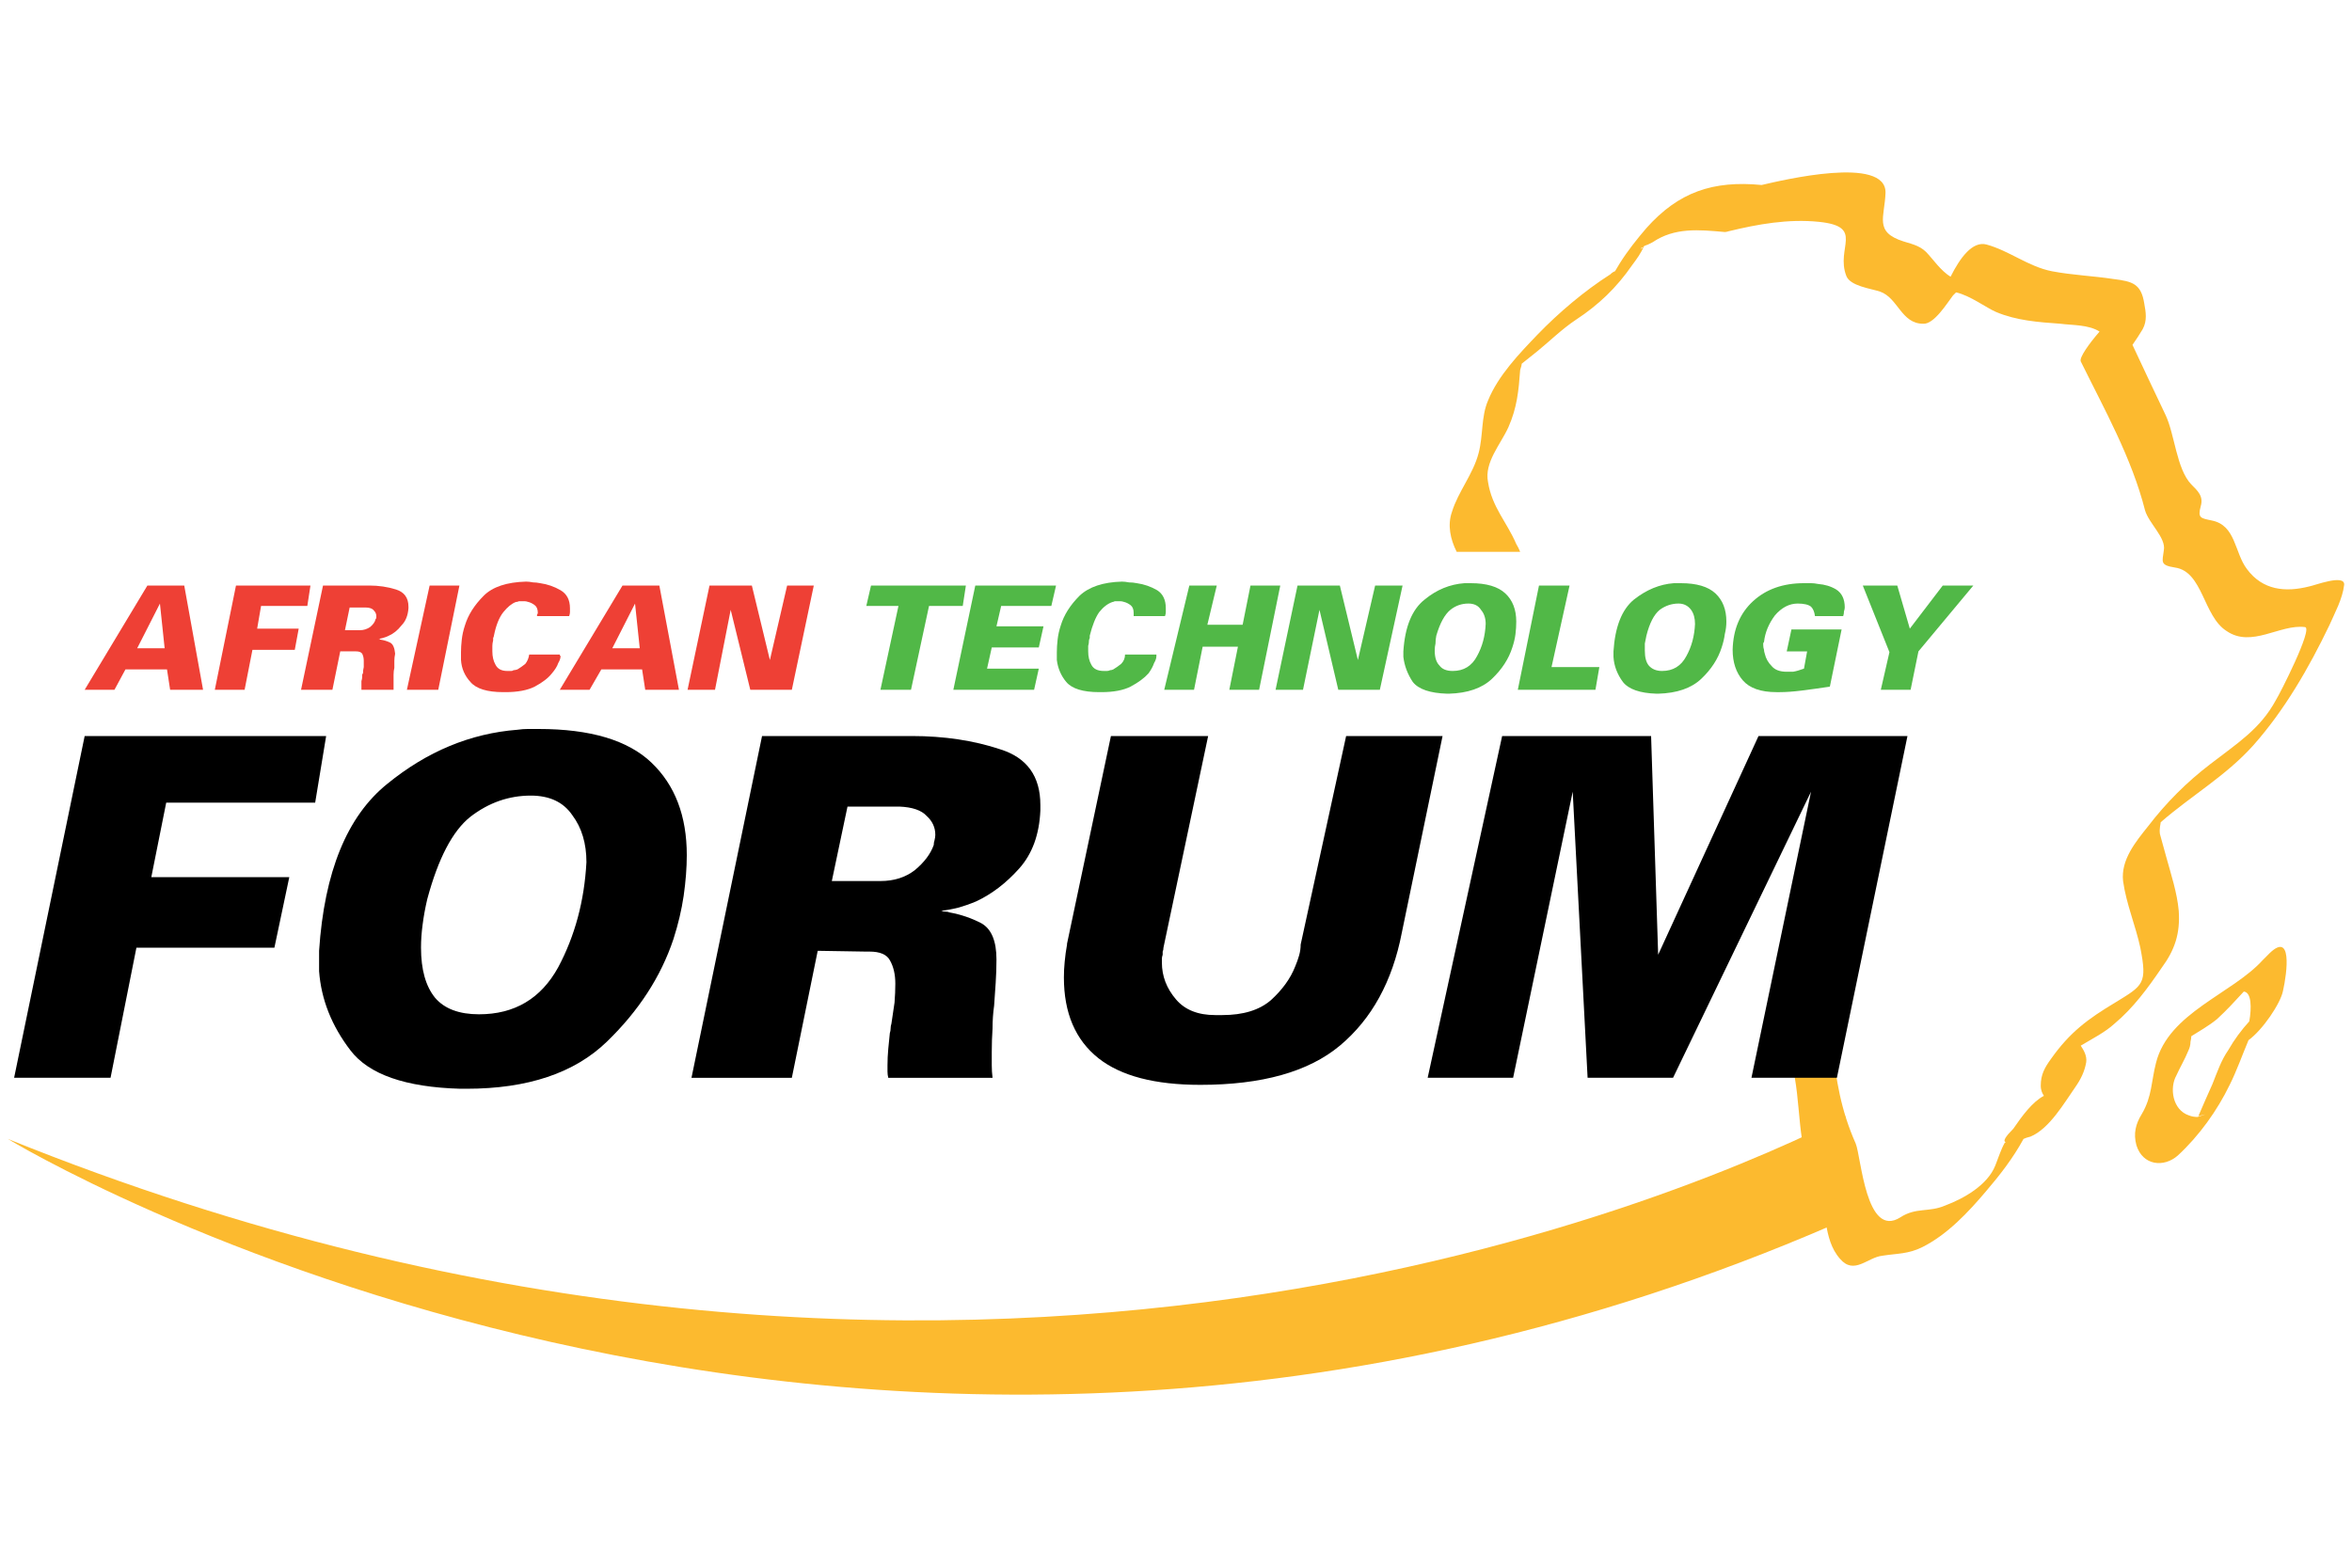 <svg version="1.2" xmlns="http://www.w3.org/2000/svg" viewBox="0 0 300 200" width="300" height="200">
	<title>Logo11 - .s1 { fill: #231f20 } </title>
	<style>
		.s0 { fill: #fcba2f } 
		.s1 { fill: currentColor } 
		.s2 { fill: #ee4035 } 
		.s3 { fill: #51b847 } 
	</style>
	<g id="Layer 1">
		<g id="&lt;Group&gt;">
			<g id="&lt;Group&gt;">
				<path id="&lt;Compound Path&gt;" fill-rule="evenodd" class="s0" d="m294.6 74.8c-3.1 0.8-6 0.5-8-2.2-1.6-2.1-1.4-5.6-4.5-6.2-1.4-0.3-1.8-0.3-1.4-1.8 0.4-1.3-0.4-2-1.2-2.8-1.9-2-2.1-6.4-3.3-8.9q-2.1-4.4-4.2-8.9 0.7-1 1.3-2c0.6-1.1 0.4-2.2 0.2-3.3-0.4-2.5-1.5-2.8-3.9-3.1-2.6-0.4-5.3-0.5-7.9-1-3-0.6-5.4-2.6-8.3-3.4-1.8-0.5-3.4 1.7-4.6 4.1-1.2-0.7-2.4-2.4-2.8-2.8-0.9-1.1-1.9-1.3-3.2-1.7-3.8-1.2-2.4-3.1-2.3-6.2 0.1-4.8-13.2-1.6-15.8-1q-0.1 0-0.2 0.1 0.1-0.1 0.2-0.1c-6.2-0.6-10.6 0.9-14.7 5.5-1.2 1.4-2.4 2.9-3.4 4.5q-0.3 0.5-0.6 1-0.3 0.1-0.6 0.4c-3.3 2.1-6.6 4.9-9.3 7.7-2.3 2.4-5 5.2-6.3 8.4-0.9 2.1-0.6 4.4-1.2 6.7-0.7 2.7-2.6 4.9-3.4 7.5-0.6 1.7-0.2 3.5 0.6 5.1h8.1q-0.2-0.5-0.5-1c-1.2-2.8-3.1-4.7-3.6-7.9-0.5-2.5 1.6-4.8 2.6-7 1.1-2.5 1.3-4.6 1.5-7.3q0.2-0.6 0.2-0.8 1-0.8 2-1.6c1.6-1.3 3.1-2.8 4.9-4 2.9-1.9 5.2-4.1 7.2-7 0.6-0.8 1.1-1.5 1.5-2.4q0.2-0.1 0.5-0.2c0.2-0.1 0.4-0.2 0.6-0.3 2.8-1.9 5.9-1.6 9.2-1.3q0.2 0 0.5-0.1c3.7-0.9 7.6-1.6 11.5-1.2 5.9 0.6 2.1 3.3 3.5 6.9 0.5 1.3 3.1 1.6 4.3 2 2.3 0.8 2.7 4.1 5.5 4.1 1.4 0.1 3.1-2.7 3.8-3.6q0.2-0.2 0.4-0.4c1.8 0.4 3.9 2 5.1 2.5 2.6 1.1 5.4 1.3 8.2 1.5 1.5 0.2 3.6 0.1 5 1-1.3 1.5-2.6 3.3-2.4 3.8 3 6.1 6.5 12.3 8.2 19 0.5 1.7 2.7 3.5 2.4 5.1-0.2 1.5-0.5 1.9 1.4 2.2 3.6 0.5 3.6 6.2 6.6 8.1 3.2 2.2 6.8-0.9 10-0.5 1.1 0.1-3.3 8.7-3.7 9.3-2 3.7-4.9 5.5-8.4 8.2-3 2.3-5.6 4.9-7.9 7.9-1.6 2-3.5 4.3-3.2 7 0.4 2.9 1.6 5.7 2.2 8.5 0.9 4.6 0.4 4.8-3.2 7-3.5 2.1-5.8 3.8-8.2 7.2-0.8 1.1-1.3 2-1.3 3.4 0 0.6 0.2 1 0.4 1.3-1.5 0.8-2.8 2.6-3.9 4.2q-1.5 1.5-1 1.7 0 0.1-0.1 0.1c-0.5 0.9-0.8 1.9-1.2 2.9-1 2.5-4 4.2-6.4 5.1-2.1 0.9-3.7 0.2-5.7 1.5-4.4 2.8-5-7.7-5.7-9.4-1.9-4.3-2.5-8-3-12.7-0.2-2-0.5-3.9-1.2-5.8q-0.2-0.4-0.4-0.8l-3.8 2.4-2.4 0.3c0.7 2.1 1.9 3.9 2.6 6.2 1.4 5.3 0.5 10.6 3.1 15.6 1.6 3.1 0.8 6.9 3.1 9.5 1.8 2.1 3.5-0.2 5.4-0.4 1.9-0.3 3.3-0.2 5.1-1.1 3.2-1.6 5.9-4.5 8.1-7.1 1.8-2.1 3.5-4.3 4.8-6.7 0.2-0.1 0.5-0.2 0.9-0.3 2.4-1 4.3-4.3 5.7-6.3 0.7-1 1.2-2 1.4-3.2 0.1-0.8-0.3-1.5-0.7-2.1 1.5-0.9 3.1-1.7 4.3-2.8 2.4-2 4.3-4.6 6-7.1 1.7-2.3 2.4-4.4 2.2-7.3-0.2-2.3-1-4.7-1.6-6.9q-0.4-1.4-0.8-2.9c-0.1-0.7 0.1-1.3 0.1-1.5 3.9-3.4 8.3-5.9 11.8-9.8 4-4.5 7.1-9.9 9.7-15.3 0.7-1.6 1.7-3.4 1.9-5.2 0.1-1.4-3.8 0.1-4.4 0.2zm-85-43.3c-0.3 0.4-0.5 0.2 0 0m79.6 90.4q-0.2 0.2-0.4 0.4-0.1 0.1-0.2 0.2c-3.9 4.3-12 6.7-13.6 13.1-0.6 2.3-0.5 4.3-1.8 6.5-0.8 1.3-1.1 2.5-0.7 4 0.8 2.6 3.5 2.9 5.3 1.3 2.7-2.5 5-5.7 6.6-9 0.9-1.8 1.6-3.8 2.4-5.7 1.8-1.3 4.1-4.7 4.4-6.3 0.5-2.2 1.3-8-2-4.5zm-2.3 8.4c-1 1.1-1.9 2.3-2.7 3.7-0.9 1.3-1.4 2.8-2 4.3q-0.9 2-1.8 4.1 1.8-0.5-0.1 0.1-0.6 0-1.1-0.2c-2.1-0.7-2.5-3.5-1.6-5.1 0.5-1.1 1.1-2.1 1.5-3.1q0.3-0.6 0.3-1.2 0.1-0.4 0.1-0.7c1.1-0.7 2.2-1.3 3.3-2.2 1.2-1.1 2.3-2.3 3.4-3.5 1 0.1 1 2.1 0.7 3.8z"/>
			</g>
			<g id="&lt;Group&gt;">
				<g id="&lt;Group&gt;">
					<path id="&lt;Compound Path&gt;" fill-rule="evenodd" class="s1" d="m10.8 93.9h30.8l-1.4 8.5h-19l-1.9 9.5h17.6l-1.9 9h-17.6l-3.3 16.6h-12.3z"/>
					<path id="&lt;Compound Path&gt;" fill-rule="evenodd" class="s1" d="m40.7 121.3q1-15.1 8.7-21.3 7.6-6.2 16.6-6.9 0.7-0.1 1.3-0.1 0.7 0 1.4 0 9.9 0 14.4 4.3 4.5 4.3 4.5 11.8 0 2.4-0.4 5.2-0.4 2.7-1.3 5.5-2.4 7.2-8.5 13.1-6.2 6-17.9 6-0.2 0-0.3 0-0.2 0-0.5 0-10.5-0.3-14-4.9-3.6-4.7-4-10.1 0-0.6 0-1.3 0-0.6 0-1.2zm13.8-6.6q-0.4 1.7-0.6 3.3-0.2 1.5-0.2 2.9 0 4.2 1.8 6.4 1.8 2.1 5.6 2.1 6.8 0 10.1-6 3.2-6 3.6-13.4 0-3.6-1.8-6-1.7-2.5-5.3-2.5-4.2 0-7.7 2.7-3.4 2.7-5.5 10.5z"/>
					<path id="&lt;Compound Path&gt;" fill-rule="evenodd" class="s1" d="m97.2 93.9h19q0 0 0.1 0 0 0 0 0 6.2 0 11.3 1.7 5.1 1.6 5.1 7.1 0 0.1 0 0.2 0 0.1 0 0.1 0 0.1 0 0.2 0 0.1 0 0.2-0.2 4.6-2.7 7.4-2.5 2.8-5.5 4.2-1.2 0.5-2.3 0.8-1.2 0.3-2.2 0.4 0 0 0.1 0 0.2 0.1 0.5 0.1 0.3 0 0.5 0.1 2.2 0.4 4.1 1.4 1.9 1.1 1.9 4.6 0 1.5-0.1 3-0.1 1.4-0.2 2.9-0.2 1.4-0.2 2.9-0.1 1.5-0.1 3 0 0.8 0 1.7 0 0.8 0.1 1.6h-13.3q-0.1-0.4-0.1-0.8 0-0.4 0-0.8 0-1 0.1-2.1 0.1-1 0.2-2 0.1-0.3 0.1-0.6 0-0.3 0.1-0.6 0.2-1.4 0.4-2.7 0.1-1.3 0.1-2.4 0-1.8-0.7-3-0.6-1.1-2.6-1.1 0 0-0.1 0-0.1 0-0.1 0-0.1 0-0.1 0-0.1 0-0.2 0l-6.1-0.1-3.3 16.2h-12.8zm15.1 18.5q2.6 0 4.4-1.4 1.8-1.5 2.4-3.2 0-0.3 0.1-0.6 0.1-0.4 0.1-0.7 0-1.4-1.1-2.4-1-1.1-3.5-1.2h-6.6l-2 9.5z"/>
					<path id="&lt;Compound Path&gt;" fill-rule="evenodd" class="s1" d="m136.1 120.4l5.6-26.5h12.4l-5.7 27q0 0.3-0.1 0.5 0 0.2 0 0.4-0.1 0.3-0.1 0.5 0 0.2 0 0.5 0 2.6 1.8 4.7 1.7 2 5 2 0.3 0 0.5 0 0.2 0 0.4 0 4 0 6.2-1.9 2.2-2 3.1-4.3 0.3-0.7 0.5-1.4 0.2-0.7 0.2-1.4l5.8-26.6h12.3l-5.2 25.1q-1.8 9.3-7.9 14.4-6 5-17.8 5-8.7 0-13-3.4-4.4-3.5-4.4-10.3 0-1 0.1-2 0.1-1.1 0.3-2.2z"/>
					<path id="&lt;Compound Path&gt;" fill-rule="evenodd" class="s1" d="m191.6 93.9h19l0.9 27.9 12.8-27.9h19l-9 43.6h-10.9l7.6-36.5-17.6 36.5h-10.9l-1.9-36.5-7.6 36.5h-10.9z"/>
				</g>
			</g>
			<g id="&lt;Group&gt;">
				<path id="&lt;Compound Path&gt;" fill-rule="evenodd" class="s2" d="m18.8 74.7h4.7l2.4 13.3h-4.2l-0.4-2.6h-5.3l-1.4 2.6h-3.8zm1.6 2.3l-2.9 5.7h3.5z"/>
				<path id="&lt;Compound Path&gt;" fill-rule="evenodd" class="s2" d="m30.1 74.7h9.5l-0.4 2.6h-5.9l-0.5 2.9h5.3l-0.5 2.7h-5.4l-1 5.1h-3.8z"/>
				<path id="&lt;Compound Path&gt;" fill-rule="evenodd" class="s2" d="m41.2 74.7h5.8q0 0 0 0 0 0 0.1 0 1.8 0 3.4 0.5 1.6 0.5 1.6 2.2 0 0 0 0 0 0 0 0.1 0 0 0 0 0 0 0 0.1-0.1 1.4-0.9 2.2-0.7 0.9-1.6 1.3-0.4 0.2-0.8 0.3-0.3 0.1-0.6 0.1 0 0 0 0 0.1 0 0.2 0 0 0 0.1 0.1 0.7 0.1 1.3 0.4 0.5 0.3 0.6 1.4-0.1 0.5-0.1 0.9 0 0.5 0 0.9-0.1 0.4-0.1 0.9 0 0.4 0 0.9 0 0.3 0 0.5 0 0.3 0 0.5h-4.1q0-0.1 0-0.2 0-0.1 0-0.3 0-0.3 0-0.6 0.1-0.3 0.1-0.6 0-0.1 0-0.2 0-0.1 0.1-0.2 0-0.4 0.1-0.8 0-0.4 0-0.8 0-0.5-0.2-0.9-0.2-0.3-0.8-0.3 0 0 0 0-0.1 0-0.1 0 0 0 0 0 0 0 0 0h-1.9l-1 4.9h-4zm4.7 5.7q0.7 0 1.3-0.4 0.6-0.5 0.7-1 0.1-0.1 0.1-0.2 0-0.1 0-0.2 0-0.4-0.3-0.7-0.3-0.4-1.1-0.4h-2l-0.6 2.9z"/>
				<path id="&lt;Compound Path&gt;" fill-rule="evenodd" class="s2" d="m54.8 74.7h3.8l-2.7 13.3h-4z"/>
				<path id="&lt;Compound Path&gt;" fill-rule="evenodd" class="s2" d="m58.8 83.2q0-0.7 0.1-1.6 0.1-0.9 0.4-1.8 0.6-2 2.4-3.8 1.7-1.7 5.4-1.8 0.4 0 0.9 0.1 0.4 0 0.9 0.1 1.4 0.2 2.6 0.9 1.2 0.7 1.2 2.3 0 0.2 0 0.5 0 0.2-0.1 0.5h-4.1q0-0.1 0-0.2 0.1-0.1 0.1-0.2 0-0.7-0.4-1-0.4-0.3-0.8-0.4-0.3-0.1-0.5-0.1-0.3 0-0.4 0-0.2 0-0.3 0-0.2 0.1-0.4 0.1-0.8 0.3-1.6 1.3-0.8 1-1.2 3 0 0.1-0.1 0.3 0 0.2 0 0.3-0.1 0.4-0.1 0.7 0 0.3 0 0.7 0 1 0.4 1.7 0.4 0.8 1.5 0.8 0.1 0 0.3 0 0.1 0 0.2 0 0.2 0 0.3-0.1 0.2 0 0.5-0.1 0.5-0.3 1-0.7 0.4-0.5 0.5-1.2h3.9q0 0.1 0 0.1 0.1 0.1 0.1 0.1 0 0.4-0.3 0.9-0.2 0.6-0.8 1.3-0.7 0.9-2.2 1.7-1.4 0.7-3.7 0.7-0.1 0-0.2 0-0.1 0-0.1 0-3.1 0-4.2-1.3-1.1-1.2-1.2-2.8 0-0.2 0-0.5 0-0.2 0-0.5z"/>
				<path id="&lt;Compound Path&gt;" fill-rule="evenodd" class="s2" d="m79.4 74.7h4.7l2.5 13.3h-4.3l-0.4-2.6h-5.2l-1.5 2.6h-3.8zm1.6 2.3l-2.9 5.7h3.5z"/>
				<path id="&lt;Compound Path&gt;" fill-rule="evenodd" class="s2" d="m90.5 74.7h5.4l2.3 9.5 2.2-9.5h3.4l-2.8 13.3h-5.3l-2.5-10.2-2 10.2h-3.5z"/>
				<path id="&lt;Compound Path&gt;" fill-rule="evenodd" class="s3" d="m114.6 77.3h-4.1l0.6-2.6h12.1l-0.4 2.6h-4.3l-2.3 10.7h-3.9z"/>
				<path id="&lt;Compound Path&gt;" fill-rule="evenodd" class="s3" d="m124.4 74.7h10.3l-0.6 2.6h-6.4l-0.6 2.6h6l-0.6 2.7h-6l-0.6 2.7h6.6l-0.6 2.7h-10.3z"/>
				<path id="&lt;Compound Path&gt;" fill-rule="evenodd" class="s3" d="m134.8 83.2q0-0.7 0.1-1.6 0.1-0.9 0.4-1.8 0.6-2 2.4-3.8 1.8-1.7 5.4-1.8 0.4 0 0.9 0.1 0.5 0 1 0.1 1.4 0.2 2.6 0.9 1.1 0.7 1.1 2.3 0 0.2 0 0.5 0 0.2-0.1 0.5h-4q0-0.1 0-0.2 0-0.1 0-0.2 0-0.7-0.4-1-0.4-0.3-0.8-0.4-0.3-0.1-0.5-0.1-0.2 0-0.4 0-0.1 0-0.3 0-0.2 0.1-0.3 0.1-0.9 0.3-1.7 1.3-0.7 1-1.2 3 0 0.1 0 0.3-0.1 0.2-0.1 0.3 0 0.4-0.1 0.7 0 0.3 0 0.7 0 1 0.4 1.7 0.4 0.8 1.6 0.8 0.1 0 0.2 0 0.1 0 0.2 0 0.2 0 0.4-0.1 0.2 0 0.4-0.1 0.5-0.3 1-0.7 0.5-0.5 0.5-1.2h4q0 0.1 0 0.1 0 0.1 0 0.1 0 0.4-0.3 0.9-0.2 0.6-0.7 1.3-0.8 0.9-2.3 1.7-1.4 0.7-3.7 0.7-0.1 0-0.1 0-0.1 0-0.2 0-3.1 0-4.2-1.3-1-1.2-1.2-2.8 0-0.2 0-0.5 0-0.2 0-0.5z"/>
				<path id="&lt;Compound Path&gt;" fill-rule="evenodd" class="s3" d="m151.7 74.7h3.5l-1.2 5h4.5l1-5h3.8l-2.7 13.3h-3.8l1.1-5.5h-4.5l-1.1 5.5h-3.8z"/>
				<path id="&lt;Compound Path&gt;" fill-rule="evenodd" class="s3" d="m165.5 74.7h5.4l2.3 9.5 2.2-9.5h3.5l-2.9 13.3h-5.3l-2.4-10.2-2.1 10.2h-3.5z"/>
				<path id="&lt;Compound Path&gt;" fill-rule="evenodd" class="s3" d="m179 83.1q0.3-4.7 2.7-6.6 2.3-1.9 5.1-2.1 0.2 0 0.4 0 0.2 0 0.4 0 3 0 4.4 1.3 1.4 1.3 1.4 3.6 0 0.8-0.1 1.6-0.1 0.8-0.4 1.7-0.7 2.2-2.6 4-1.9 1.8-5.5 1.9-0.1 0-0.1 0-0.1 0-0.1 0-3.3-0.1-4.4-1.5-1-1.5-1.2-3.2 0-0.1 0-0.3 0-0.2 0-0.4zm4.2-2q-0.1 0.5-0.1 1-0.1 0.4-0.1 0.9 0 1.3 0.6 1.9 0.5 0.7 1.7 0.7 2.1 0 3.1-1.9 1-1.8 1.1-4.1 0-1.1-0.6-1.8-0.5-0.8-1.6-0.8-1.3 0-2.3 0.8-1.1 0.9-1.8 3.3z"/>
				<path id="&lt;Compound Path&gt;" fill-rule="evenodd" class="s3" d="m196.3 74.7h3.9l-2.3 10.4h6.1l-0.5 2.9h-9.9z"/>
				<path id="&lt;Compound Path&gt;" fill-rule="evenodd" class="s3" d="m205.8 83.1q0.3-4.7 2.6-6.6 2.4-1.9 5.1-2.1 0.2 0 0.4 0 0.2 0 0.5 0 3 0 4.4 1.3 1.4 1.3 1.4 3.6 0 0.8-0.2 1.6-0.1 0.8-0.4 1.7-0.7 2.2-2.6 4-1.9 1.8-5.5 1.9 0 0-0.1 0 0 0-0.1 0-3.2-0.1-4.3-1.5-1.1-1.5-1.2-3.2 0-0.1 0-0.3 0-0.2 0-0.4zm4.2-2q-0.1 0.5-0.2 1 0 0.4 0 0.9 0 1.3 0.5 1.9 0.6 0.7 1.7 0.7 2.1 0 3.1-1.9 1-1.8 1.1-4.1 0-1.1-0.5-1.8-0.6-0.8-1.6-0.8-1.3 0-2.4 0.8-1.1 0.9-1.7 3.3z"/>
				<path id="&lt;Compound Path&gt;" fill-rule="evenodd" class="s3" d="m221 82.9q0.1-3.9 2.6-6.2 2.5-2.3 6.5-2.3 0.4 0 0.9 0 0.4 0 0.9 0.1 1.3 0.1 2.3 0.7 1.1 0.7 1.1 2.3 0 0.2-0.1 0.5 0 0.3-0.1 0.6h-3.6q-0.1-0.8-0.5-1.2-0.5-0.4-1.7-0.4-1.6 0-2.9 1.5-1.2 1.6-1.4 3.4-0.1 0.1-0.1 0.2 0 0.1 0 0.2 0 0.3 0.1 0.6 0 0.2 0.1 0.5 0.2 0.9 0.9 1.6 0.6 0.7 1.9 0.7 0.3 0 0.8 0 0.6-0.1 1.4-0.4l0.4-2.2h-2.6l0.6-2.8h6.4l-1.5 7.3q-2 0.3-3.6 0.5-1.6 0.2-2.8 0.2-0.1 0-0.1 0-0.1 0-0.1 0 0 0-0.1 0 0 0-0.1 0-3 0-4.3-1.5-1.3-1.5-1.3-3.9z"/>
				<path id="&lt;Compound Path&gt;" fill-rule="evenodd" class="s3" d="m241 83.2l-3.4-8.5h4.4l1.6 5.5 4.2-5.5h3.9l-7 8.4-1 4.9h-3.8z"/>
			</g>
			<path id="&lt;Path&gt;" fill-rule="evenodd" class="s0" d="m235.4 142.4c-16.9 8.6-112.2 52.3-234.4 2.9 0 0 107.1 65.4 232.7 11z"/>
		</g>
	</g>
</svg>